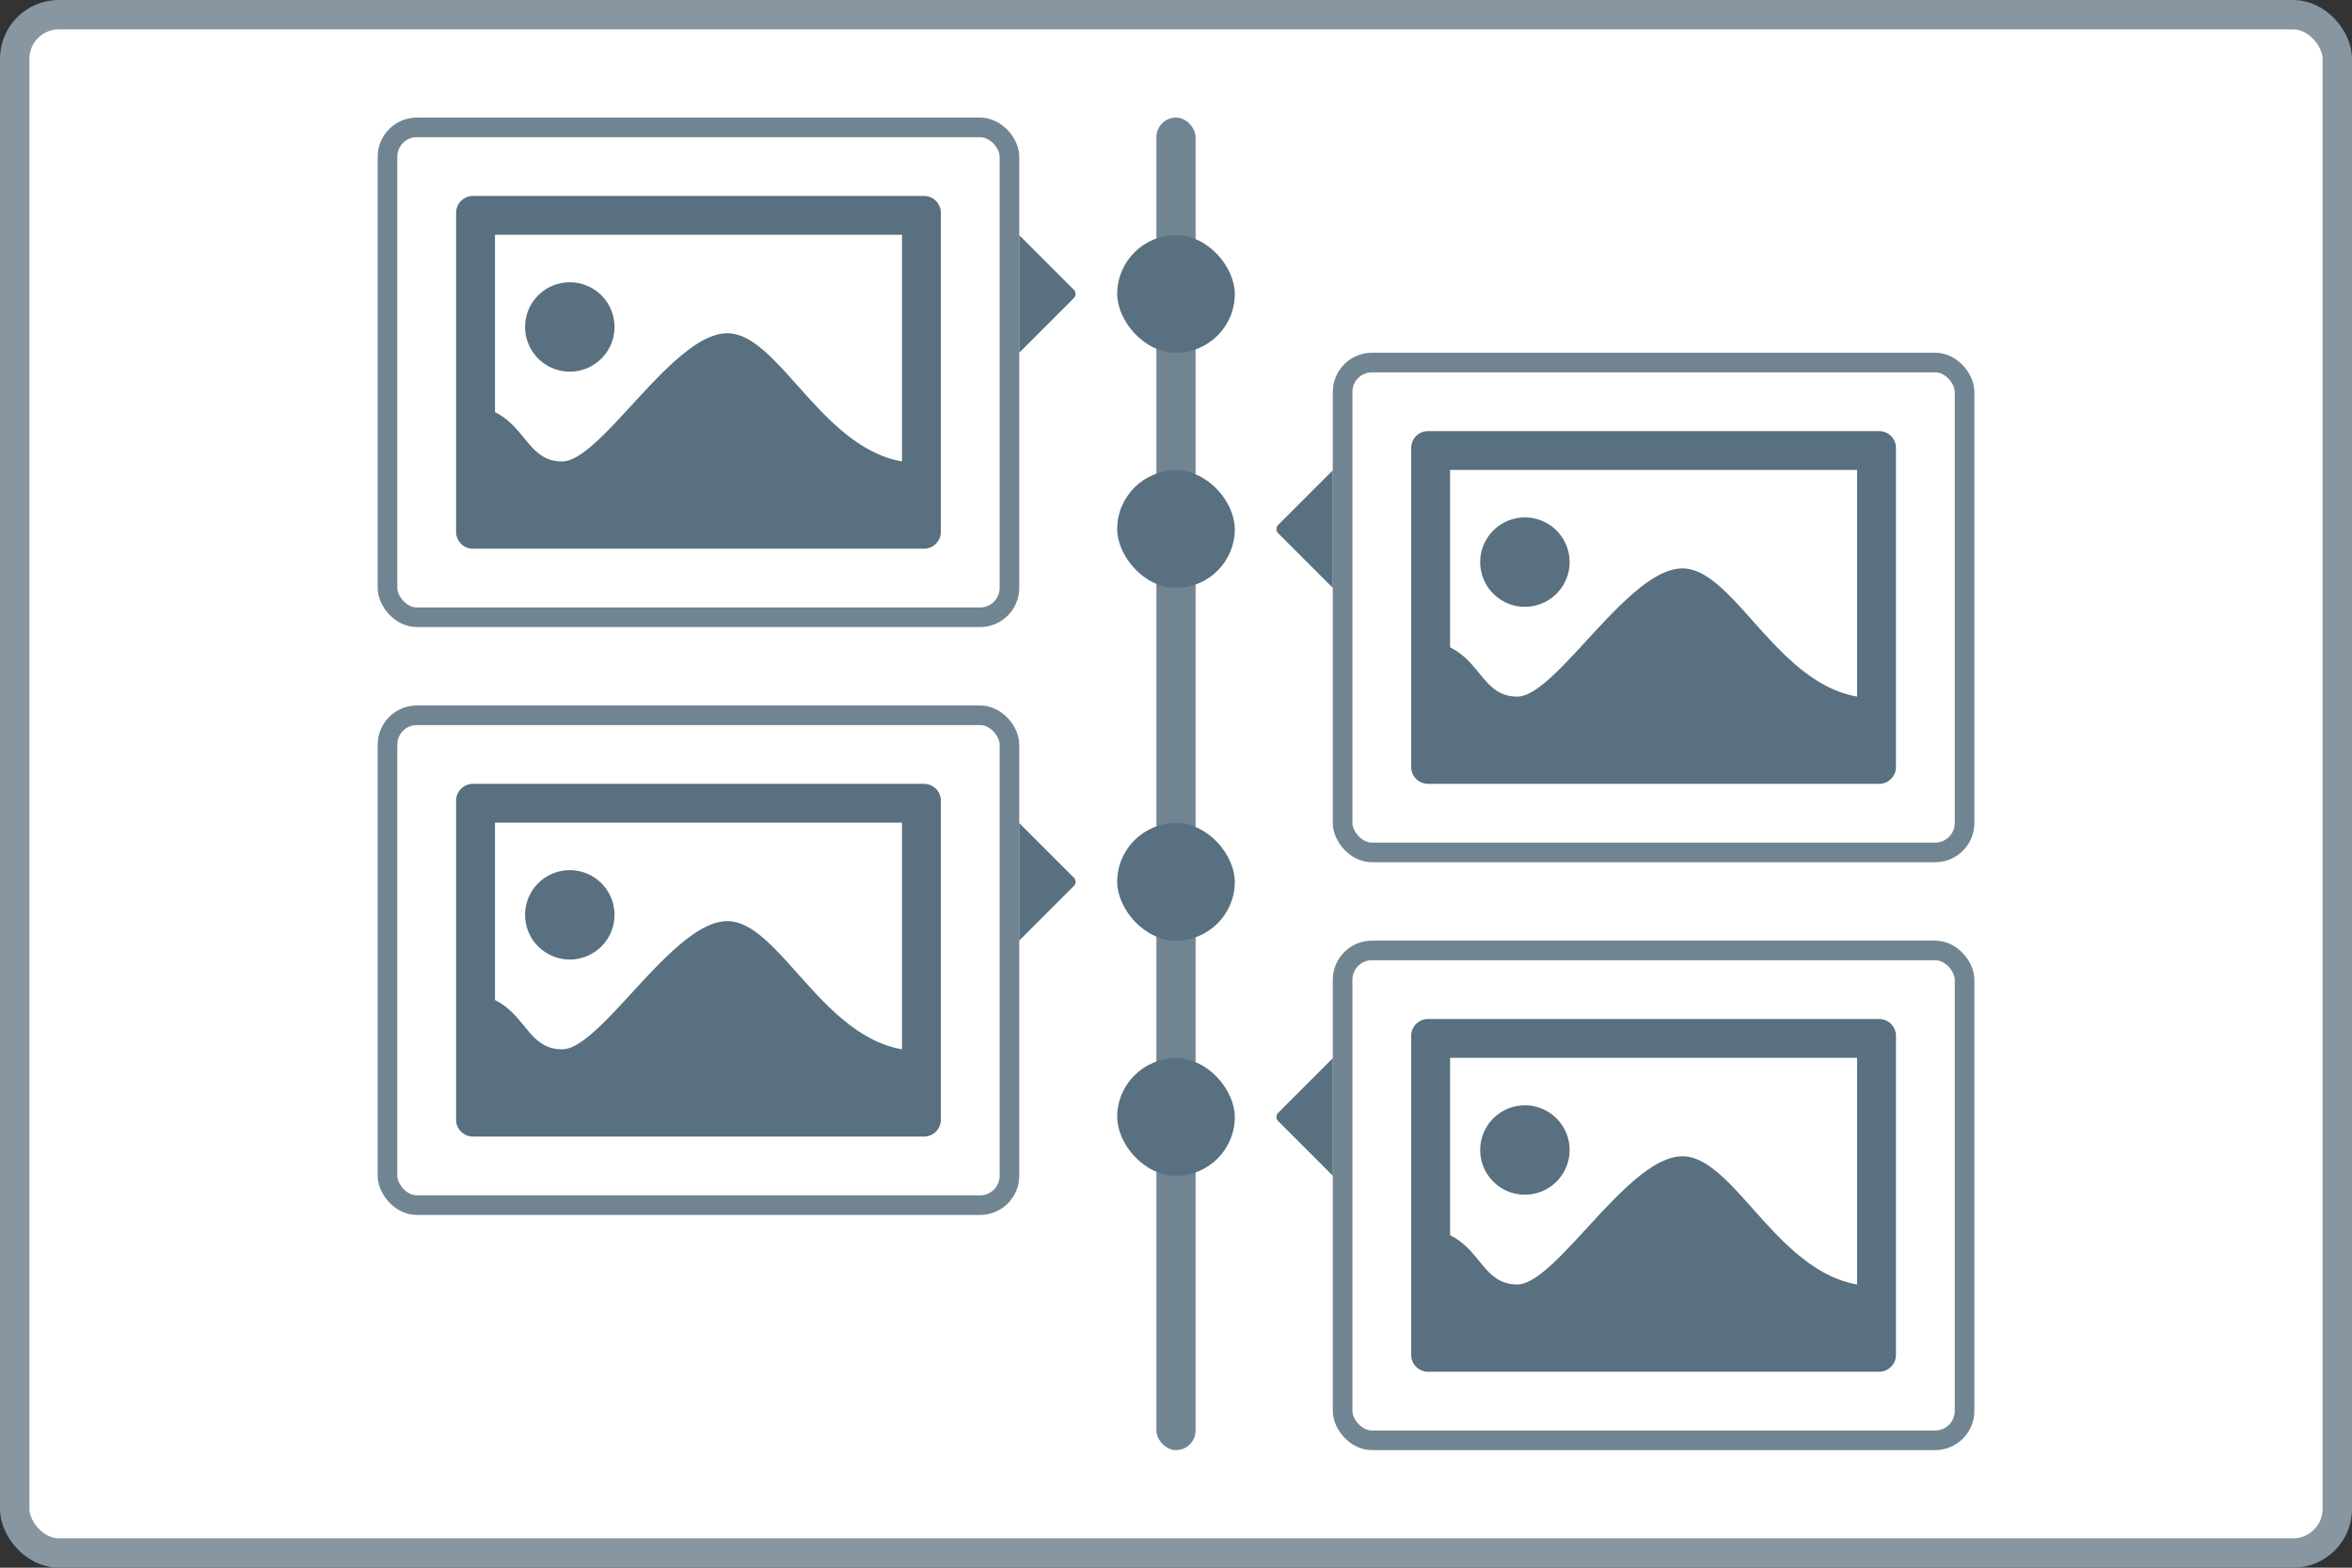 <svg xmlns="http://www.w3.org/2000/svg" width="120" height="80" fill="none" xmlns:v="https://vecta.io/nano"><rect width="100%" height="100%" fill="#333333" stroke="none"/><style><![CDATA[.B{fill:#58707f}.C{stroke:#718491}.D{fill-rule:evenodd}]]></style><rect x=".75" y=".75" width="118.5" height="78.5" rx="2.25" fill="#fff"/><rect x=".75" y=".75" width="118.5" height="78.5" rx="2.25" stroke="#8796a1" stroke-width="1.5"/><rect x="59" y="6" width="2" height="68" rx="1" fill="#718491"/><g class="B"><rect x="57" y="12" width="6" height="6" rx="3"/><rect x="57" y="24" width="6" height="6" rx="3"/><rect x="57" y="42" width="6" height="6" rx="3"/><rect x="57" y="54" width="6" height="6" rx="3"/></g><rect x="68.5" y="18.5" width="31.733" height="25" rx="1.5" fill="#fff"/><rect x="68.5" y="18.5" width="31.733" height="25" rx="1.5" class="C"/><g class="B"><path d="M72.857 22h23.019a.86.86 0 0 1 .857.857v16.286a.86.86 0 0 1-.857.857H72.857a.86.86 0 0 1-.857-.857V22.857a.86.86 0 0 1 .857-.857zm4.944 4.405a2.28 2.28 0 0 1 2.281 2.279c0 1.259-1.022 2.281-2.281 2.281a2.28 2.28 0 0 1 0-4.56zm-3.817-2.423h20.767v11.566c-4.14-.722-6.317-6.541-8.916-6.541-2.769 0-6.444 6.541-8.425 6.541-1.684 0-1.844-1.732-3.426-2.515v-9.051z" class="D"/><path d="M65.212 27.212a.3.3 0 0 1 0-.424L68 24v6l-2.788-2.788z"/></g><rect x="68.5" y="48.5" width="31.733" height="25" rx="1.5" fill="#fff"/><rect x="68.5" y="48.5" width="31.733" height="25" rx="1.5" class="C"/><g class="B"><path d="M72.857 52h23.019a.86.86 0 0 1 .857.857v16.286a.86.86 0 0 1-.857.857H72.857a.86.86 0 0 1-.857-.857V52.857a.86.86 0 0 1 .857-.857zm4.944 4.405a2.28 2.28 0 0 1 2.281 2.279c0 1.259-1.022 2.281-2.281 2.281a2.28 2.28 0 0 1 0-4.56zm-3.817-2.424h20.767v11.566c-4.14-.722-6.317-6.541-8.916-6.541-2.769 0-6.444 6.541-8.425 6.541-1.684 0-1.844-1.732-3.426-2.515v-9.051z" class="D"/><path d="M65.212 57.212a.3.3 0 0 1 0-.424L68 54v6l-2.788-2.788z"/></g><rect x="19.77" y="36.5" width="31.733" height="25" rx="1.5" fill="#fff"/><rect x="19.77" y="36.5" width="31.733" height="25" rx="1.5" class="C"/><g class="B"><path d="M24.127 40h23.019a.86.86 0 0 1 .857.857v16.286a.86.86 0 0 1-.857.857H24.127a.86.86 0 0 1-.857-.857V40.857a.86.86 0 0 1 .857-.857zm4.944 4.405a2.28 2.28 0 0 1 2.281 2.279c0 1.259-1.022 2.281-2.281 2.281a2.28 2.28 0 0 1 0-4.56zm-3.817-2.424h20.767v11.566c-4.14-.722-6.317-6.541-8.916-6.541-2.769 0-6.444 6.541-8.425 6.541-1.684 0-1.844-1.732-3.426-2.515v-9.051z" class="D"/><path d="M54.788 45.212a.3.3 0 0 0 0-.424L52 42v6l2.788-2.788zm0-30a.3.3 0 0 0 0-.424L52 12v6l2.788-2.788z"/></g><rect x="19.77" y="6.5" width="31.733" height="25" rx="1.5" fill="#fff"/><rect x="19.77" y="6.5" width="31.733" height="25" rx="1.5" class="C"/><path d="M24.127 10h23.019a.86.86 0 0 1 .857.857v16.286a.86.86 0 0 1-.857.857H24.127a.86.86 0 0 1-.857-.857V10.857a.86.86 0 0 1 .857-.857zm4.944 4.405a2.28 2.28 0 0 1 2.281 2.279c0 1.259-1.022 2.281-2.281 2.281a2.28 2.28 0 0 1 0-4.56zm-3.817-2.424h20.767v11.566c-4.14-.722-6.317-6.541-8.916-6.541-2.769 0-6.444 6.541-8.425 6.541-1.684 0-1.844-1.732-3.426-2.515v-9.051z" class="B D"/></svg>